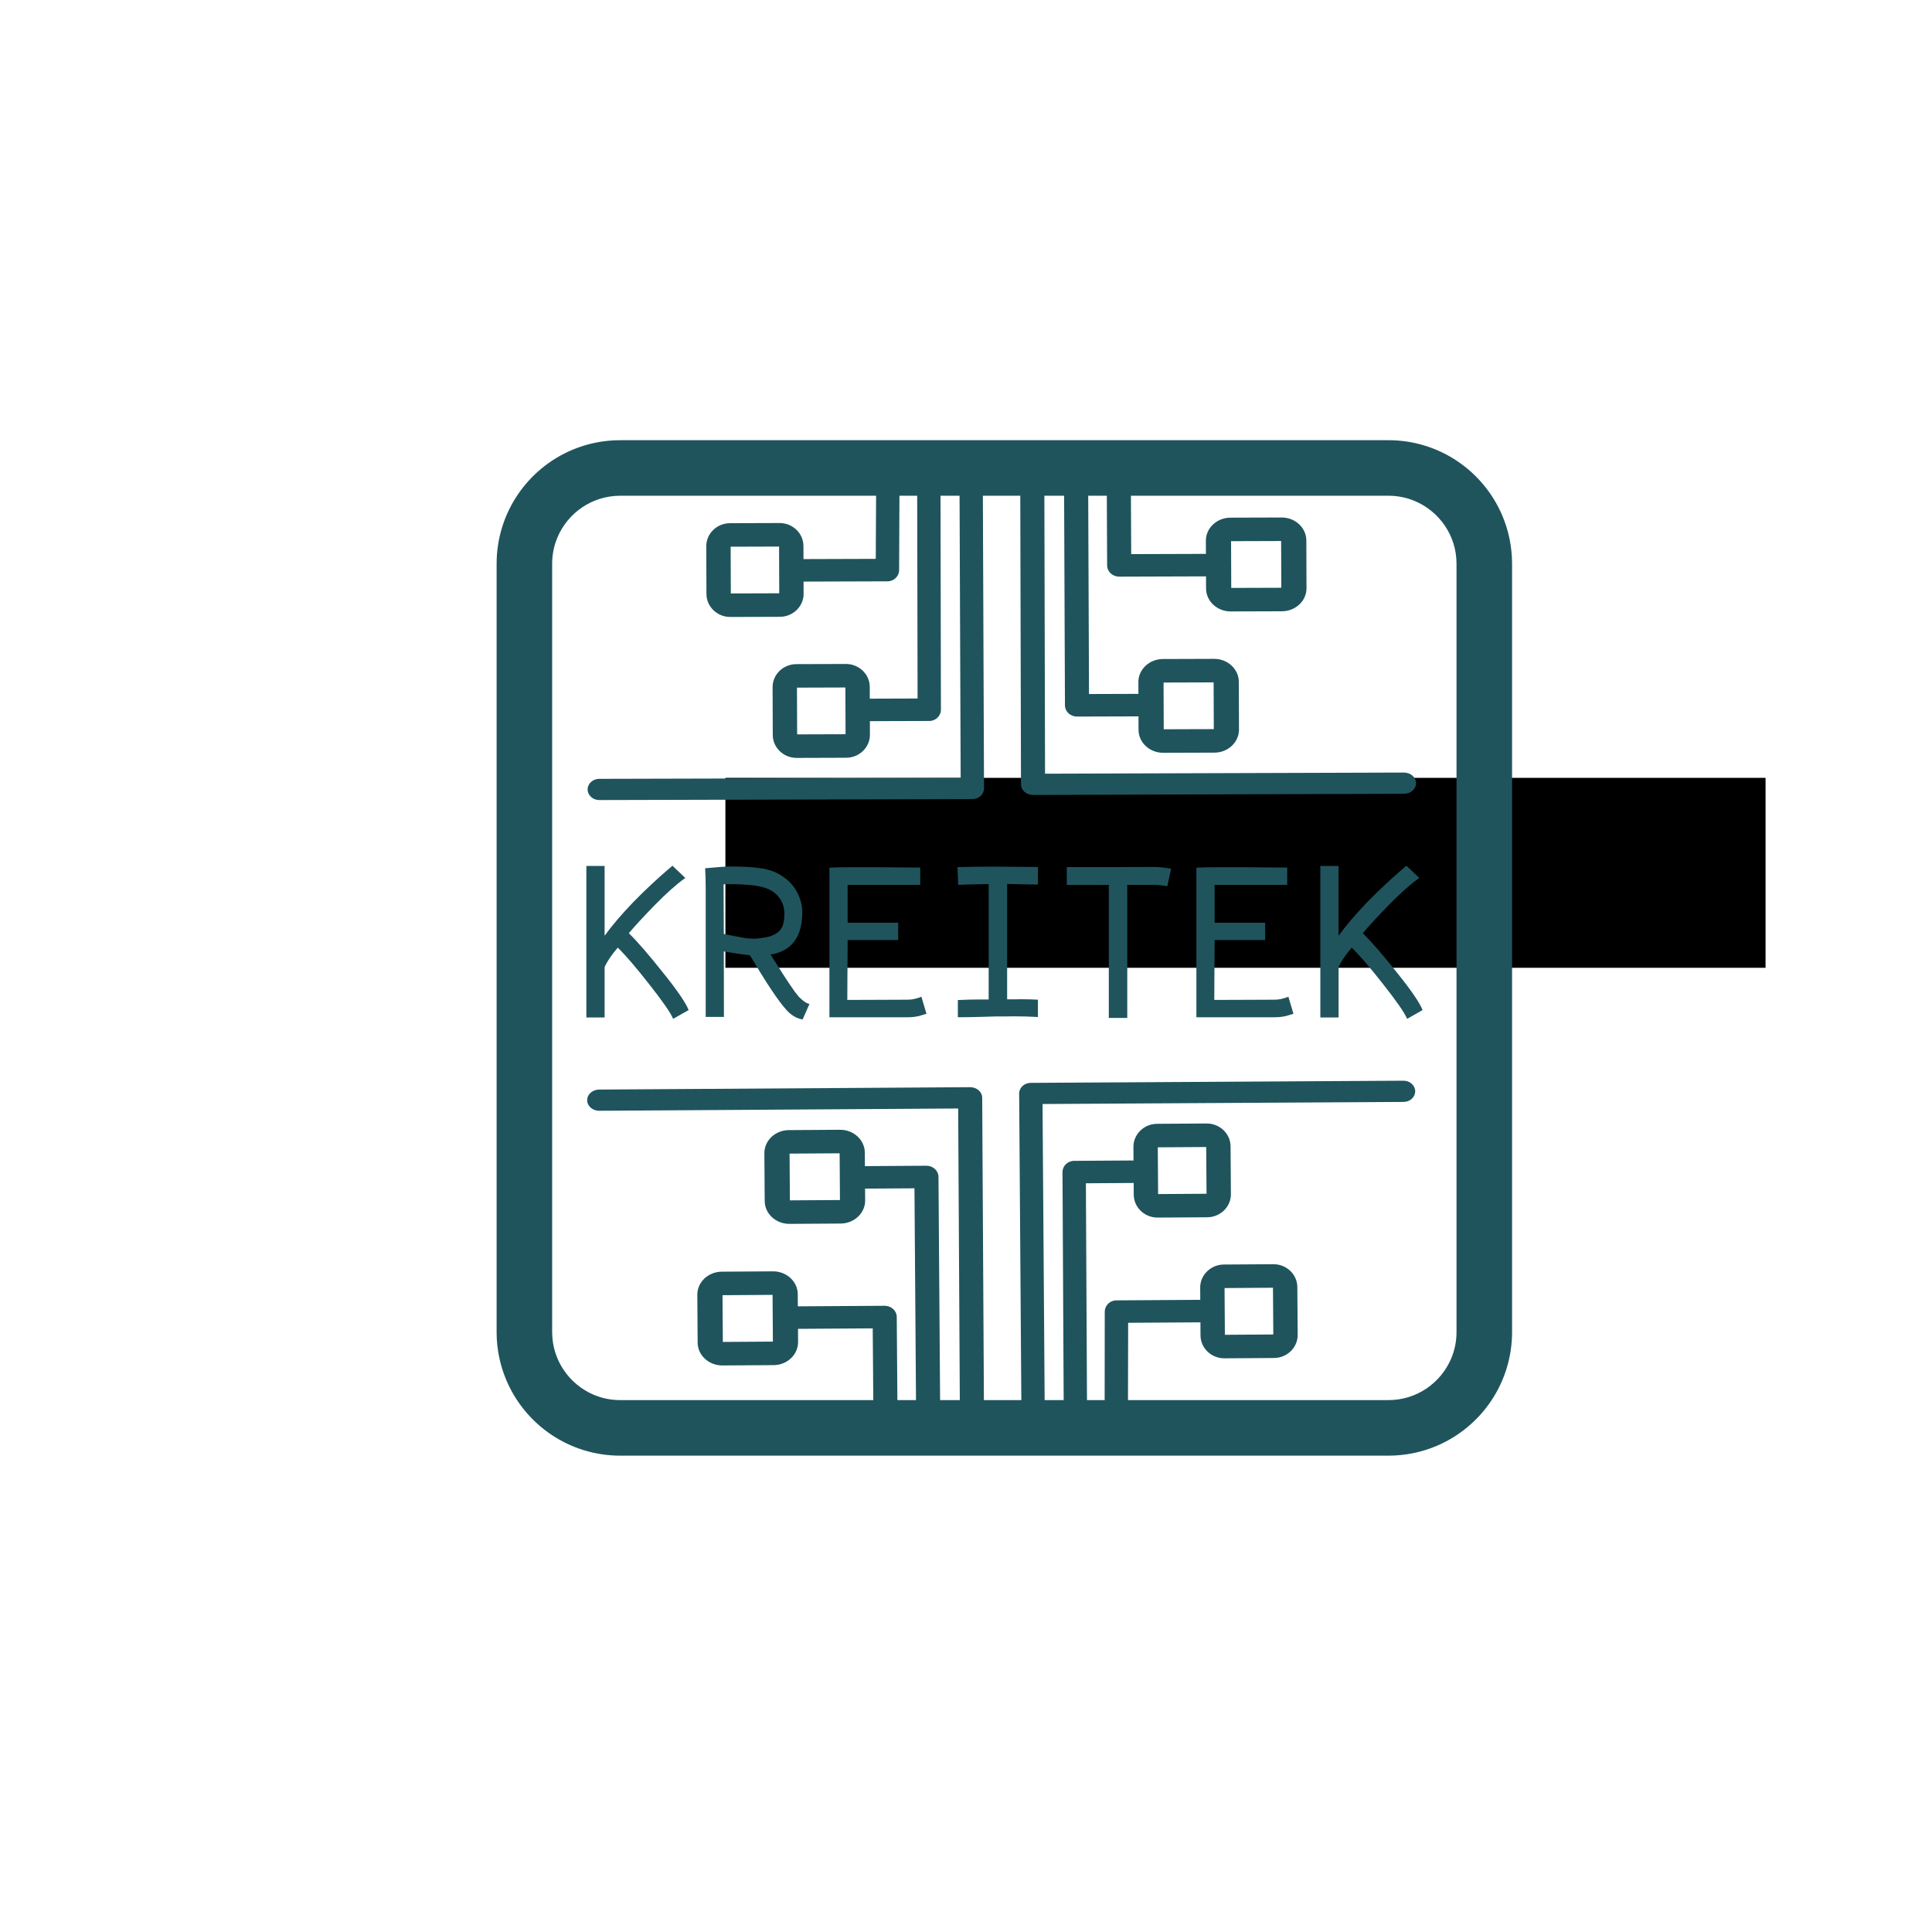 <?xml version="1.0" encoding="UTF-8" standalone="no"?>
<!-- Created with Inkscape (http://www.inkscape.org/) -->

<svg
   xmlns:dc="http://purl.org/dc/elements/1.1/"
   xmlns:cc="http://creativecommons.org/ns#"
   xmlns:rdf="http://www.w3.org/1999/02/22-rdf-syntax-ns#"
   xmlns:svg="http://www.w3.org/2000/svg"
   xmlns="http://www.w3.org/2000/svg"
   xmlns:sodipodi="http://sodipodi.sourceforge.net/DTD/sodipodi-0.dtd"
   xmlns:inkscape="http://www.inkscape.org/namespaces/inkscape"
   id="svg2"
   version="1.1"
   inkscape:version="0.91 r13725"
   xml:space="preserve"
   width="1000"
   height="1000"
   viewBox="0 0 1000 1000"
   sodipodi:docname="kreitek-logo-new-centrado-sinfondo.svg"><defs
     id="defs6"><clipPath
       clipPathUnits="userSpaceOnUse"
       id="clipPath18"><path
         d="m 0,3753.87 0,0 0,4246.13 3515.2,0 0,-1941.87 -951.91,0 c -219.15,0 -396.82,-177.66 -396.82,-396.82 l 0,-1415.19 -2166.47,0 0,-492.25"
         id="path20"
         inkscape:connector-curvature="0" /></clipPath><clipPath
       clipPathUnits="userSpaceOnUse"
       id="clipPath30"><path
         d="m 8000,4246.14 -1858.75,0 0,1415.17 0,0 c 0,219.16 -177.66,396.82 -396.82,396.82 l -1259.63,0 0,1941.87 -969.6,0 0,0 4484.8,0 0,-3753.86"
         id="path32"
         inkscape:connector-curvature="0" /></clipPath><clipPath
       clipPathUnits="userSpaceOnUse"
       id="clipPath42"><path
         d="m 4484.8,6058.13 -969.6,0 0,1941.87 969.6,0 0,-1941.87"
         id="path44"
         inkscape:connector-curvature="0" /></clipPath><clipPath
       clipPathUnits="userSpaceOnUse"
       id="clipPath54"><path
         d="M 3515.2,0 0,0 l 0,3753.87 2166.47,0 0,-1273.7 0,0 c 0,-219.14 177.67,-396.83 396.82,-396.83 l 951.91,0 0,-199.08 C 1895.36,1858.6 667.855,1736.27 667.855,1589.22 c 0,-147.04 1227.505,-269.37 2847.345,-295.03 L 3515.2,0"
         id="path56"
         inkscape:connector-curvature="0" /></clipPath><clipPath
       clipPathUnits="userSpaceOnUse"
       id="clipPath66"><path
         d="m 0,3753.87 2166.47,0 0,492.25 -2166.47,0 0,-492.25 z"
         id="path68"
         inkscape:connector-curvature="0" /></clipPath><clipPath
       clipPathUnits="userSpaceOnUse"
       id="clipPath78"><path
         d="m 8000,0 -4484.8,0 969.58,0 0,1290.62 c 1764.2,14.6 3143.77,142.71 3143.77,298.6 0,155.89 -1379.57,284.01 -3143.77,298.6 l 0,195.52 1259.65,0 c 219.16,0 396.82,177.69 396.82,396.83 l 0,1273.69 1858.75,0 0,492.28 L 8000,0"
         id="path80"
         inkscape:connector-curvature="0" /></clipPath><clipPath
       clipPathUnits="userSpaceOnUse"
       id="clipPath90"><path
         d="m 6141.25,3753.86 1858.75,0 0,492.281 -1858.75,0 0,-492.281 z"
         id="path92"
         inkscape:connector-curvature="0" /></clipPath><clipPath
       clipPathUnits="userSpaceOnUse"
       id="clipPath102"><path
         d="m 4484.78,0 -969.58,0 0,1294.19 c 205.31,-3.25 416.79,-4.95 633,-4.95 113.57,0 225.8,0.47 336.58,1.38 L 4484.78,0 m -969.58,1884.26 0,199.08 969.58,0 0,-195.52 c -110.78,0.92 -223.01,1.39 -336.58,1.39 -216.21,0 -427.69,-1.7 -633,-4.95"
         id="path104"
         inkscape:connector-curvature="0" /></clipPath><clipPath
       clipPathUnits="userSpaceOnUse"
       id="clipPath178"><path
         d="m 5744.43,2083.34 -1259.65,0 -969.58,0 -951.91,0 c -219.15,0 -396.82,177.69 -396.82,396.83 l 0,3181.14 c 0,219.16 177.67,396.82 396.82,396.82 l 3181.14,0 c 219.16,0 396.82,-177.66 396.82,-396.82 l 0,-1415.17 0,-492.28 0,-1273.69 c 0,-219.14 -177.66,-396.83 -396.82,-396.83"
         id="path180"
         inkscape:connector-curvature="0" /></clipPath><clipPath
       clipPathUnits="userSpaceOnUse"
       id="clipPath214"><path
         d="m 3515.2,1294.19 c -1619.84,25.66 -2847.345,147.99 -2847.345,295.03 0,147.05 1227.505,269.38 2847.345,295.04 l 0,-590.07"
         id="path216"
         inkscape:connector-curvature="0" /></clipPath><clipPath
       clipPathUnits="userSpaceOnUse"
       id="clipPath226"><path
         d="m 4484.78,1290.62 0,597.2 c 1764.2,-14.59 3143.77,-142.71 3143.77,-298.6 0,-155.89 -1379.57,-284 -3143.77,-298.6"
         id="path228"
         inkscape:connector-curvature="0" /></clipPath><clipPath
       clipPathUnits="userSpaceOnUse"
       id="clipPath238"><path
         d="m 4148.2,1289.24 c -216.21,0 -427.69,1.7 -633,4.95 l 0,590.07 c 205.31,3.25 416.79,4.95 633,4.95 113.57,0 225.8,-0.47 336.58,-1.39 l 0,-597.2 c -110.78,-0.91 -223.01,-1.38 -336.58,-1.38"
         id="path240"
         inkscape:connector-curvature="0" /></clipPath></defs><sodipodi:namedview
     pagecolor="#ffffff"
     bordercolor="#666666"
     borderopacity="1"
     objecttolerance="10"
     gridtolerance="10"
     guidetolerance="10"
     inkscape:pageopacity="0"
     inkscape:pageshadow="2"
     inkscape:window-width="1920"
     inkscape:window-height="1018"
     id="namedview4"
     showgrid="false"
     inkscape:zoom="0.944"
     inkscape:cx="319.96648"
     inkscape:cy="439.42529"
     inkscape:window-x="-8"
     inkscape:window-y="-8"
     inkscape:window-maximized="1"
     inkscape:current-layer="g10"
     showguides="true"
     inkscape:guide-bbox="true" /><g
     id="g10"
     inkscape:groupmode="layer"
     inkscape:label="ink_ext_XXXXXX"
     transform="matrix(1.25,0,0,-1.25,0,1000)"><flowRoot
       xml:space="preserve"
       id="flowRoot3572"
       style="fill:black;stroke:none;stroke-opacity:1;stroke-width:1px;stroke-linejoin:miter;stroke-linecap:butt;fill-opacity:1;font-family:sans-serif;font-style:normal;font-weight:normal;font-size:40px;line-height:125%;letter-spacing:0px;word-spacing:0px"><flowRegion
         id="flowRegion3574"><rect
           id="rect3576"
           width="430.706"
           height="78.651"
           x="300.371"
           y="399.259" /></flowRegion><flowPara
         id="flowPara3578" /></flowRoot><path
       style="font-style:normal;font-weight:normal;font-size:43.496px;line-height:125%;font-family:sans-serif;letter-spacing:0px;word-spacing:0px;fill:#1f545d;fill-opacity:1;stroke:none;stroke-width:1px;stroke-linecap:butt;stroke-linejoin:miter;stroke-opacity:1"
       d="M 321.021 227.844 C 312.228 227.841 303.776 229.633 296.115 232.877 C 284.615 237.744 274.877 245.839 267.98 256.041 C 261.084 266.235 257.039 278.621 257.045 291.822 L 257.045 689.465 C 257.042 698.259 258.834 706.709 262.078 714.371 C 266.946 725.871 275.038 735.61 285.242 742.506 C 295.435 749.403 307.821 753.45 321.021 753.443 L 718.664 753.443 C 727.459 753.446 735.912 751.652 743.574 748.408 C 755.074 743.539 764.812 735.448 771.707 725.244 C 778.603 715.05 782.649 702.665 782.643 689.465 L 782.643 291.822 C 782.645 283.029 780.851 274.575 777.607 266.914 C 772.741 255.414 764.648 245.676 754.445 238.779 C 744.252 231.883 731.865 227.838 718.664 227.844 L 321.021 227.844 z M 321.021 256.594 L 453.465 256.594 L 453.295 289.266 L 415.883 289.385 L 415.857 282.588 C 415.833 276.023 410.28 270.699 403.479 270.721 L 377.859 270.803 C 371.058 270.824 365.544 276.183 365.568 282.748 L 365.658 307.477 C 365.682 314.042 371.235 319.365 378.037 319.344 L 403.656 319.262 C 410.458 319.24 415.971 313.882 415.947 307.316 L 415.924 301.031 L 459.371 300.893 C 462.703 300.883 465.369 298.266 465.383 295.049 L 465.549 256.594 L 474.738 256.594 L 474.936 361.547 L 450.898 361.623 C 450.664 361.624 450.433 361.64 450.205 361.666 L 450.184 355.533 C 450.16 348.968 444.606 343.646 437.805 343.668 L 412.186 343.748 C 405.384 343.77 399.869 349.13 399.893 355.695 L 399.984 380.424 C 400.008 386.989 405.562 392.313 412.363 392.291 L 437.982 392.209 C 444.784 392.187 450.297 386.829 450.273 380.264 L 450.248 373.23 C 450.476 373.255 450.707 373.27 450.941 373.27 L 481.01 373.174 C 484.342 373.164 487.028 370.549 487.021 367.332 L 486.805 256.594 L 496.668 256.594 L 497.24 402.643 L 310.172 403.123 C 306.841 403.133 304.147 405.601 304.158 408.635 C 304.169 411.668 306.882 414.116 310.213 414.107 L 503.312 413.609 C 506.645 413.599 509.338 411.131 509.326 408.098 L 508.734 256.594 L 528.096 256.594 L 528.463 405.998 C 528.47 409.031 531.273 411.481 534.719 411.471 L 726.713 410.859 C 730.157 410.848 732.943 408.381 732.932 405.348 C 732.92 402.314 730.118 399.865 726.674 399.875 L 540.916 400.467 L 540.566 256.594 L 550.783 256.594 L 551.219 365.09 C 551.232 368.307 554.031 370.903 557.477 370.893 L 588.562 370.793 C 588.806 370.792 589.045 370.776 589.281 370.75 L 589.307 377.783 C 589.331 384.348 595.072 389.671 602.104 389.648 L 628.59 389.564 C 635.622 389.542 641.323 384.182 641.299 377.617 L 641.209 352.887 C 641.185 346.321 635.444 340.999 628.412 341.021 L 601.926 341.105 C 594.894 341.128 589.193 346.488 589.217 353.053 L 589.238 359.186 C 589.003 359.161 588.764 359.146 588.521 359.146 L 563.67 359.227 L 563.258 256.594 L 572.889 256.594 L 573.053 292.668 C 573.067 295.886 575.866 298.483 579.311 298.473 L 624.229 298.33 L 624.252 304.615 C 624.276 311.18 630.015 316.503 637.047 316.48 L 663.535 316.396 C 670.567 316.374 676.268 311.014 676.244 304.449 L 676.154 279.721 C 676.13 273.156 670.389 267.831 663.357 267.854 L 636.871 267.939 C 629.839 267.962 624.136 273.322 624.16 279.887 L 624.186 286.684 L 585.506 286.807 L 585.363 256.594 L 718.664 256.594 C 723.568 256.596 728.166 257.581 732.373 259.357 C 738.676 262.02 744.084 266.505 747.885 272.135 C 751.685 277.775 753.886 284.476 753.893 291.822 L 753.893 689.465 C 753.89 694.369 752.905 698.964 751.129 703.172 C 748.466 709.476 743.982 714.882 738.352 718.684 C 732.712 722.485 726.01 724.687 718.664 724.693 L 583.844 724.693 L 583.926 684.676 L 621.338 684.438 L 621.383 691.234 C 621.428 697.799 626.997 703.106 633.799 703.062 L 659.418 702.896 C 666.219 702.853 671.719 697.477 671.674 690.912 L 671.502 666.184 C 671.457 659.618 665.889 654.312 659.088 654.355 L 633.469 654.52 C 626.667 654.563 621.17 659.941 621.215 666.506 L 621.258 672.791 L 577.812 673.066 C 574.481 673.087 571.822 675.714 571.818 678.932 L 571.766 724.693 L 562.621 724.693 L 562.055 612.463 L 586.09 612.309 C 586.325 612.308 586.556 612.288 586.783 612.262 L 586.824 618.396 C 586.869 624.962 592.441 630.266 599.242 630.223 L 624.861 630.061 C 631.663 630.017 637.158 624.641 637.113 618.076 L 636.945 593.348 C 636.9 586.783 631.329 581.476 624.527 581.52 L 598.908 581.684 C 592.107 581.727 586.611 587.103 586.656 593.668 L 586.703 600.701 C 586.475 600.677 586.244 600.663 586.01 600.664 L 555.941 600.855 C 552.609 600.876 549.933 603.502 549.949 606.719 L 550.555 724.693 L 540.705 724.693 L 539.617 571.438 L 726.504 570.357 C 729.835 570.337 732.519 567.861 732.498 564.828 C 732.477 561.795 729.761 559.352 726.43 559.373 L 533.51 560.492 C 530.177 560.513 527.494 562.988 527.516 566.021 L 528.641 724.693 L 509.27 724.693 L 508.387 568.182 C 508.37 565.148 505.557 562.707 502.111 562.729 L 310.119 563.953 C 306.675 563.975 303.899 566.451 303.92 569.484 C 303.941 572.518 306.75 574.958 310.193 574.938 L 495.949 573.754 L 496.795 724.693 L 486.592 724.693 L 485.76 609.164 C 485.737 605.947 482.928 603.36 479.482 603.381 L 448.396 603.578 C 448.153 603.579 447.915 603.598 447.68 603.625 L 447.631 596.592 C 447.586 590.027 441.829 584.723 434.797 584.768 L 408.311 584.938 C 401.279 584.982 395.594 590.359 395.639 596.924 L 395.809 621.652 C 395.853 628.217 401.611 633.521 408.643 633.477 L 435.129 633.309 C 442.161 633.264 447.846 627.885 447.801 621.32 L 447.76 615.189 C 447.995 615.213 448.234 615.226 448.477 615.225 L 473.326 615.066 L 474.117 724.693 L 464.49 724.693 L 464.156 681.654 C 464.131 678.437 461.325 675.85 457.881 675.871 L 412.963 676.156 L 412.92 669.871 C 412.875 663.306 407.118 658 400.086 658.045 L 373.6 658.215 C 366.568 658.26 360.883 663.638 360.928 670.203 L 361.098 694.932 C 361.143 701.497 366.9 706.801 373.932 706.756 L 400.418 706.586 C 407.45 706.541 413.135 701.165 413.09 694.6 L 413.043 687.803 L 451.721 687.557 L 452.014 724.693 L 321.021 724.693 C 316.119 724.691 311.523 723.706 307.316 721.93 C 301.013 719.266 295.604 714.78 291.803 709.15 C 288.003 703.509 285.801 696.81 285.795 689.465 L 285.795 291.822 C 285.797 286.919 286.78 282.32 288.557 278.113 C 291.219 271.81 295.707 266.403 301.338 262.602 C 306.977 258.802 313.676 256.6 321.021 256.594 z M 663.113 280.031 L 663.201 304.221 L 637.291 304.305 L 637.203 280.113 L 663.113 280.031 z M 403.244 282.896 L 403.332 307.088 L 378.271 307.168 L 378.184 282.977 L 403.244 282.896 z M 628.168 353.199 L 628.258 377.389 L 602.348 377.471 L 602.258 353.281 L 628.168 353.199 z M 437.57 355.844 L 437.658 380.033 L 412.598 380.113 L 412.508 355.924 L 437.57 355.844 z M 348.064 448.092 C 347.945 448.211 346.95 449.067 345.078 450.66 C 343.246 452.213 340.757 454.443 337.611 457.35 C 334.465 460.257 331.22 463.423 327.875 466.848 C 321.703 473.259 316.726 479.093 312.943 484.35 L 312.943 448.211 L 303.504 448.211 L 303.504 526.641 L 312.943 526.641 L 312.943 500.598 C 314.138 497.77 316.407 494.404 319.752 490.502 C 323.814 494.444 329.27 500.796 336.119 509.557 C 343.008 518.278 347.11 524.212 348.424 527.357 L 356.428 522.816 C 355.034 519.153 350.594 512.662 343.107 503.344 C 335.661 493.986 329.787 487.216 325.486 483.035 C 328.393 479.531 332.794 474.752 338.688 468.699 C 344.621 462.606 349.957 457.849 354.695 454.424 L 348.064 448.092 z M 727.967 448.092 C 727.847 448.211 726.85 449.067 724.979 450.66 C 723.147 452.213 720.658 454.443 717.512 457.35 C 714.366 460.257 711.12 463.423 707.775 466.848 C 701.603 473.259 696.627 479.093 692.844 484.35 L 692.844 448.211 L 683.404 448.211 L 683.404 526.641 L 692.844 526.641 L 692.844 500.598 C 694.038 497.77 696.307 494.404 699.652 490.502 C 703.714 494.444 709.17 500.796 716.02 509.557 C 722.909 518.278 727.01 524.212 728.324 527.357 L 736.328 522.816 C 734.934 519.153 730.494 512.662 723.008 503.344 C 715.561 493.986 709.687 487.216 705.387 483.035 C 708.294 479.531 712.694 474.752 718.588 468.699 C 724.521 462.606 729.857 457.849 734.596 454.424 L 727.967 448.092 z M 377.992 448.51 C 375.563 448.51 371.223 448.809 364.971 449.406 C 365.17 452.433 365.268 455.917 365.268 459.859 L 365.268 526.342 L 374.707 526.342 L 374.646 492.473 C 380.58 493.468 385.08 494.125 388.146 494.443 C 396.708 508.859 402.9 518.159 406.723 522.34 C 407.798 523.654 409.092 524.809 410.605 525.805 C 412.159 526.8 413.771 527.417 415.443 527.656 L 418.969 519.652 C 418.491 519.533 418.013 519.373 417.535 519.174 C 417.097 518.935 416.659 518.656 416.221 518.338 C 415.822 518.019 415.484 517.76 415.205 517.561 C 414.966 517.322 414.648 517.022 414.25 516.664 C 413.852 516.306 413.613 516.087 413.533 516.008 C 412.896 515.251 412.138 514.295 411.262 513.141 C 410.425 511.986 409.372 510.452 408.098 508.541 C 406.823 506.59 405.847 505.096 405.17 504.061 C 404.533 503.025 403.378 501.195 401.705 498.566 C 400.033 495.938 399.077 494.444 398.838 494.086 C 409.789 492.294 415.266 484.947 415.266 472.045 C 415.266 469.616 414.807 467.187 413.891 464.758 C 412.975 462.289 411.78 460.138 410.307 458.307 C 408.873 456.554 407.261 455.079 405.469 453.885 C 403.717 452.65 401.944 451.695 400.152 451.018 C 398.36 450.301 396.189 449.765 393.641 449.406 C 391.092 449.008 388.684 448.769 386.414 448.689 C 384.184 448.57 381.377 448.51 377.992 448.51 z M 515.496 448.57 C 508.448 448.57 501.818 448.649 495.605 448.809 L 495.963 458.008 C 498.83 457.849 504.087 457.709 511.732 457.59 L 511.732 517.322 L 507.254 517.322 C 503.829 517.322 500.006 517.422 495.785 517.621 L 495.785 526.521 C 499.289 526.521 503.171 526.461 507.432 526.342 C 511.693 526.183 514.362 526.104 515.438 526.104 L 520.334 526.104 C 522.365 526.064 523.819 526.043 524.695 526.043 C 528.996 526.043 533.176 526.161 537.238 526.4 L 537.238 517.441 C 534.491 517.282 531.623 517.203 528.637 517.203 C 527.601 517.203 526.328 517.222 524.814 517.262 L 521.291 517.262 L 521.291 457.529 C 523.083 457.529 525.531 457.59 528.637 457.709 C 531.783 457.789 534.65 457.828 537.238 457.828 L 537.238 448.748 C 527.482 448.629 520.235 448.57 515.496 448.57 z M 597.809 448.748 C 593.747 448.748 585.642 448.769 573.496 448.809 L 552.172 448.809 L 552.172 458.066 L 560.297 458.066 C 564.837 458.027 569.374 458.008 573.914 458.008 L 573.914 526.879 L 583.473 526.879 L 583.473 458.008 L 597.51 458.008 C 599.501 458.008 601.73 458.247 604.199 458.725 L 606.17 449.645 C 602.586 449.047 599.8 448.748 597.809 448.748 z M 441.488 448.867 C 435.595 448.867 431.533 448.948 429.303 449.107 L 429.303 526.521 L 470.039 526.521 C 471.114 526.521 472.13 526.461 473.086 526.342 C 474.081 526.222 474.838 526.102 475.355 525.982 C 475.873 525.823 476.611 525.605 477.566 525.326 C 478.522 525.047 479.179 524.848 479.537 524.729 L 476.908 515.889 L 475.893 516.307 C 475.216 516.546 474.301 516.803 473.146 517.082 C 471.992 517.321 470.915 517.441 469.92 517.441 L 438.561 517.561 C 438.561 516.645 438.581 512.722 438.621 505.793 C 438.701 498.824 438.74 493.011 438.74 488.352 L 438.74 486.559 L 464.902 486.559 L 464.902 477.6 L 438.74 477.6 L 438.74 458.008 L 476.312 458.008 L 476.312 449.047 L 475.355 449.047 C 474.24 449.047 471.215 449.028 466.277 448.988 C 461.379 448.909 457.257 448.867 453.912 448.867 L 447.342 448.867 L 441.488 448.867 z M 631.438 448.867 C 625.544 448.867 621.482 448.948 619.252 449.107 L 619.252 526.521 L 659.99 526.521 C 661.065 526.521 662.081 526.461 663.037 526.342 C 664.033 526.222 664.789 526.102 665.307 525.982 C 665.824 525.823 666.56 525.605 667.516 525.326 C 668.471 525.047 669.13 524.848 669.488 524.729 L 666.859 515.889 L 665.844 516.307 C 665.167 516.546 664.251 516.803 663.096 517.082 C 661.941 517.321 660.867 517.441 659.871 517.441 L 628.512 517.561 C 628.512 516.645 628.53 512.722 628.57 505.793 C 628.65 498.824 628.689 493.011 628.689 488.352 L 628.689 486.559 L 654.854 486.559 L 654.854 477.6 L 628.689 477.6 L 628.689 458.008 L 666.262 458.008 L 666.262 449.047 L 665.307 449.047 C 664.192 449.047 661.164 449.028 656.227 448.988 C 651.328 448.909 647.206 448.867 643.861 448.867 L 637.291 448.867 L 631.438 448.867 z M 378.291 457.648 C 385.14 457.648 390.416 458.108 394.119 459.023 C 397.823 459.9 400.65 461.472 402.602 463.742 C 404.871 466.331 406.006 469.377 406.006 472.881 C 406.006 475.27 405.748 477.242 405.23 478.795 C 404.713 480.348 403.857 481.582 402.662 482.498 C 401.467 483.414 400.152 484.11 398.719 484.588 C 397.285 485.026 395.413 485.385 393.104 485.664 C 392.148 485.784 391.173 485.842 390.178 485.842 C 388.704 485.842 387.211 485.744 385.697 485.545 C 384.184 485.306 382.212 484.947 379.783 484.469 C 377.354 483.951 375.642 483.594 374.646 483.395 L 374.527 457.709 C 375.682 457.669 376.937 457.648 378.291 457.648 z M 624.334 593.697 L 624.5 617.887 L 599.436 618.045 L 599.271 593.855 L 624.334 593.697 z M 434.592 596.945 L 434.758 621.135 L 408.848 621.299 L 408.682 597.109 L 434.592 596.945 z M 658.891 666.533 L 659.057 690.723 L 633.996 690.885 L 633.83 666.693 L 658.891 666.533 z M 399.881 670.223 L 400.047 694.412 L 374.137 694.578 L 373.971 670.389 L 399.881 670.223 z "
       transform="matrix(0.8,0,0,-0.8,0,800)"
       id="text3580" /></g></svg>
